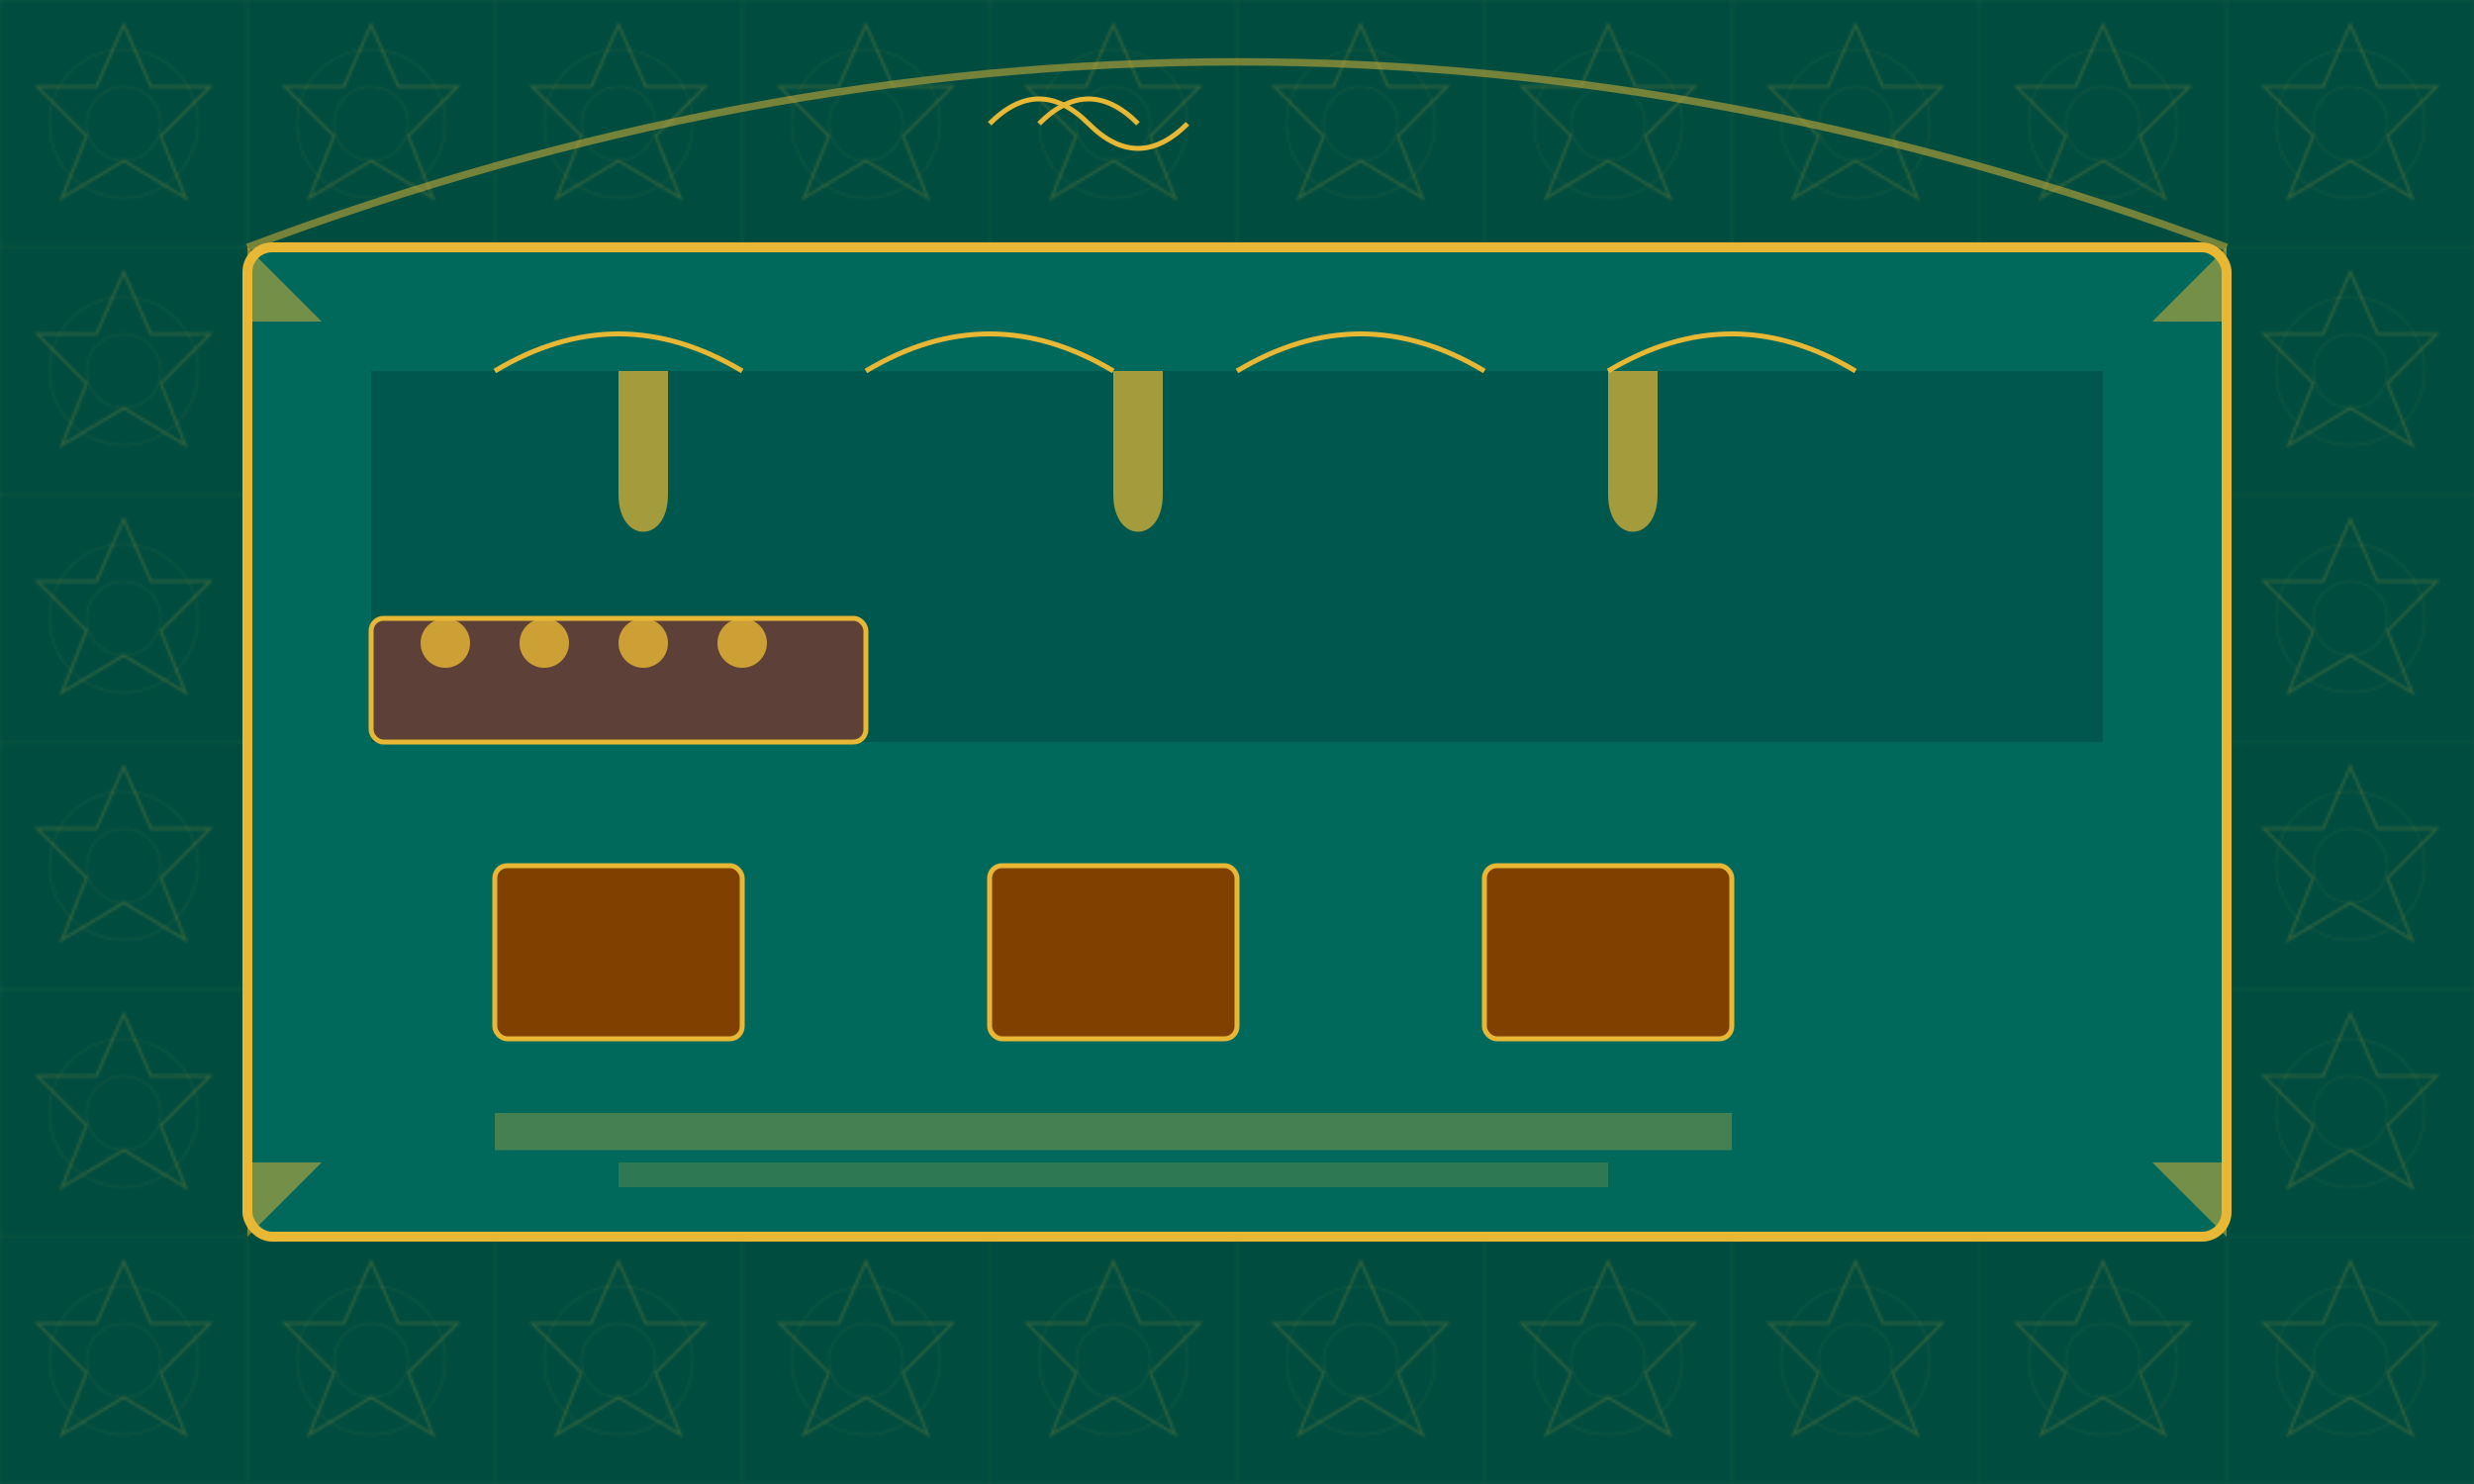<svg xmlns="http://www.w3.org/2000/svg" width="1000" height="600" viewBox="0 0 1000 600">
  <!-- پس زمینه -->
  <rect width="1000" height="600" fill="#004d40"/>
  
  <!-- الگوی هندسی برای کل کادر -->
  <defs>
    <pattern id="islamic-grid" x="0" y="0" width="100" height="100" patternUnits="userSpaceOnUse">
      <!-- ستاره های هندسی -->
      <path d="M50 10L61 35L85 35L65 55L75 80L50 65L25 80L35 55L15 35L39 35L50 10Z" fill="none" stroke="#e8b835" stroke-width="1" opacity="0.2"/>
      
      <!-- اشکال هندسی دیگر -->
      <rect x="0" y="0" width="100" height="100" fill="none" stroke="#e8b835" stroke-width="0.5" opacity="0.1"/>
      <circle cx="50" cy="50" r="30" fill="none" stroke="#e8b835" stroke-width="0.5" opacity="0.1"/>
      <circle cx="50" cy="50" r="15" fill="none" stroke="#e8b835" stroke-width="0.5" opacity="0.1"/>
    </pattern>
  </defs>
  
  <!-- استفاده از الگو برای کل پس‌زمینه -->
  <rect width="1000" height="600" fill="url(#islamic-grid)"/>
  
  <!-- کادر اصلی رستوران -->
  <rect x="100" y="100" width="800" height="400" rx="10" ry="10" fill="#00695c" stroke="#e8b835" stroke-width="4"/>
  
  <!-- نمای داخلی رستوران اسلامی - کاشی‌های اسلامی روی دیوار -->
  <rect x="150" y="150" width="700" height="150" fill="#005048" opacity="0.7"/>
  
  <!-- پنجره‌های اسلامی با طرح قوسی -->
  <path d="M200,150 Q250,120 300,150" fill="none" stroke="#e8b835" stroke-width="2"/>
  <path d="M350,150 Q400,120 450,150" fill="none" stroke="#e8b835" stroke-width="2"/>
  <path d="M500,150 Q550,120 600,150" fill="none" stroke="#e8b835" stroke-width="2"/>
  <path d="M650,150 Q700,120 750,150" fill="none" stroke="#e8b835" stroke-width="2"/>
  
  <!-- میزهای رستوران -->
  <rect x="200" y="350" width="100" height="70" rx="5" ry="5" fill="#804000" stroke="#e8b835" stroke-width="2"/>
  <rect x="400" y="350" width="100" height="70" rx="5" ry="5" fill="#804000" stroke="#e8b835" stroke-width="2"/>
  <rect x="600" y="350" width="100" height="70" rx="5" ry="5" fill="#804000" stroke="#e8b835" stroke-width="2"/>
  
  <!-- چراغ‌های سقفی با طرح اسلامی -->
  <path d="M250,150 L250,200 C250,220 270,220 270,200 L270,150" fill="#e8b835" opacity="0.7"/>
  <path d="M450,150 L450,200 C450,220 470,220 470,200 L470,150" fill="#e8b835" opacity="0.7"/>
  <path d="M650,150 L650,200 C650,220 670,220 670,200 L670,150" fill="#e8b835" opacity="0.7"/>
  
  <!-- پیشخوان سرو غذا -->
  <rect x="150" y="250" width="200" height="50" rx="5" ry="5" fill="#5d4037" stroke="#e8b835" stroke-width="2"/>
  
  <!-- ظروف غذاخوری اسلامی روی پیشخوان -->
  <circle cx="180" cy="260" r="10" fill="#e8b835" opacity="0.8"/>
  <circle cx="220" cy="260" r="10" fill="#e8b835" opacity="0.8"/>
  <circle cx="260" cy="260" r="10" fill="#e8b835" opacity="0.8"/>
  <circle cx="300" cy="260" r="10" fill="#e8b835" opacity="0.8"/>
  
  <!-- طاق‌های اسلامی در بالای صفحه -->
  <path d="M100,100 Q500,-50 900,100" fill="none" stroke="#e8b835" stroke-width="3" opacity="0.5"/>
  
  <!-- تزیینات اسلامی گوشه‌ها -->
  <path d="M100,100 L130,130 L100,130 Z" fill="#e8b835" opacity="0.5"/>
  <path d="M900,100 L870,130 L900,130 Z" fill="#e8b835" opacity="0.5"/>
  <path d="M100,500 L130,470 L100,470 Z" fill="#e8b835" opacity="0.5"/>
  <path d="M900,500 L870,470 L900,470 Z" fill="#e8b835" opacity="0.5"/>
  
  <!-- ضلع‌های اسلامی نمادین برای فرش و کف -->
  <rect x="200" y="450" width="500" height="15" fill="#e8b835" opacity="0.3"/>
  <rect x="250" y="470" width="400" height="10" fill="#e8b835" opacity="0.2"/>
  
  <!-- تزیینات نوشتاری به خط اسلامی (تقریبی) -->
  <path d="M400,50 Q420,30 440,50 Q460,70 480,50" fill="none" stroke="#e8b835" stroke-width="2"/>
  <path d="M420,50 Q440,30 460,50" fill="none" stroke="#e8b835" stroke-width="2"/>
</svg>